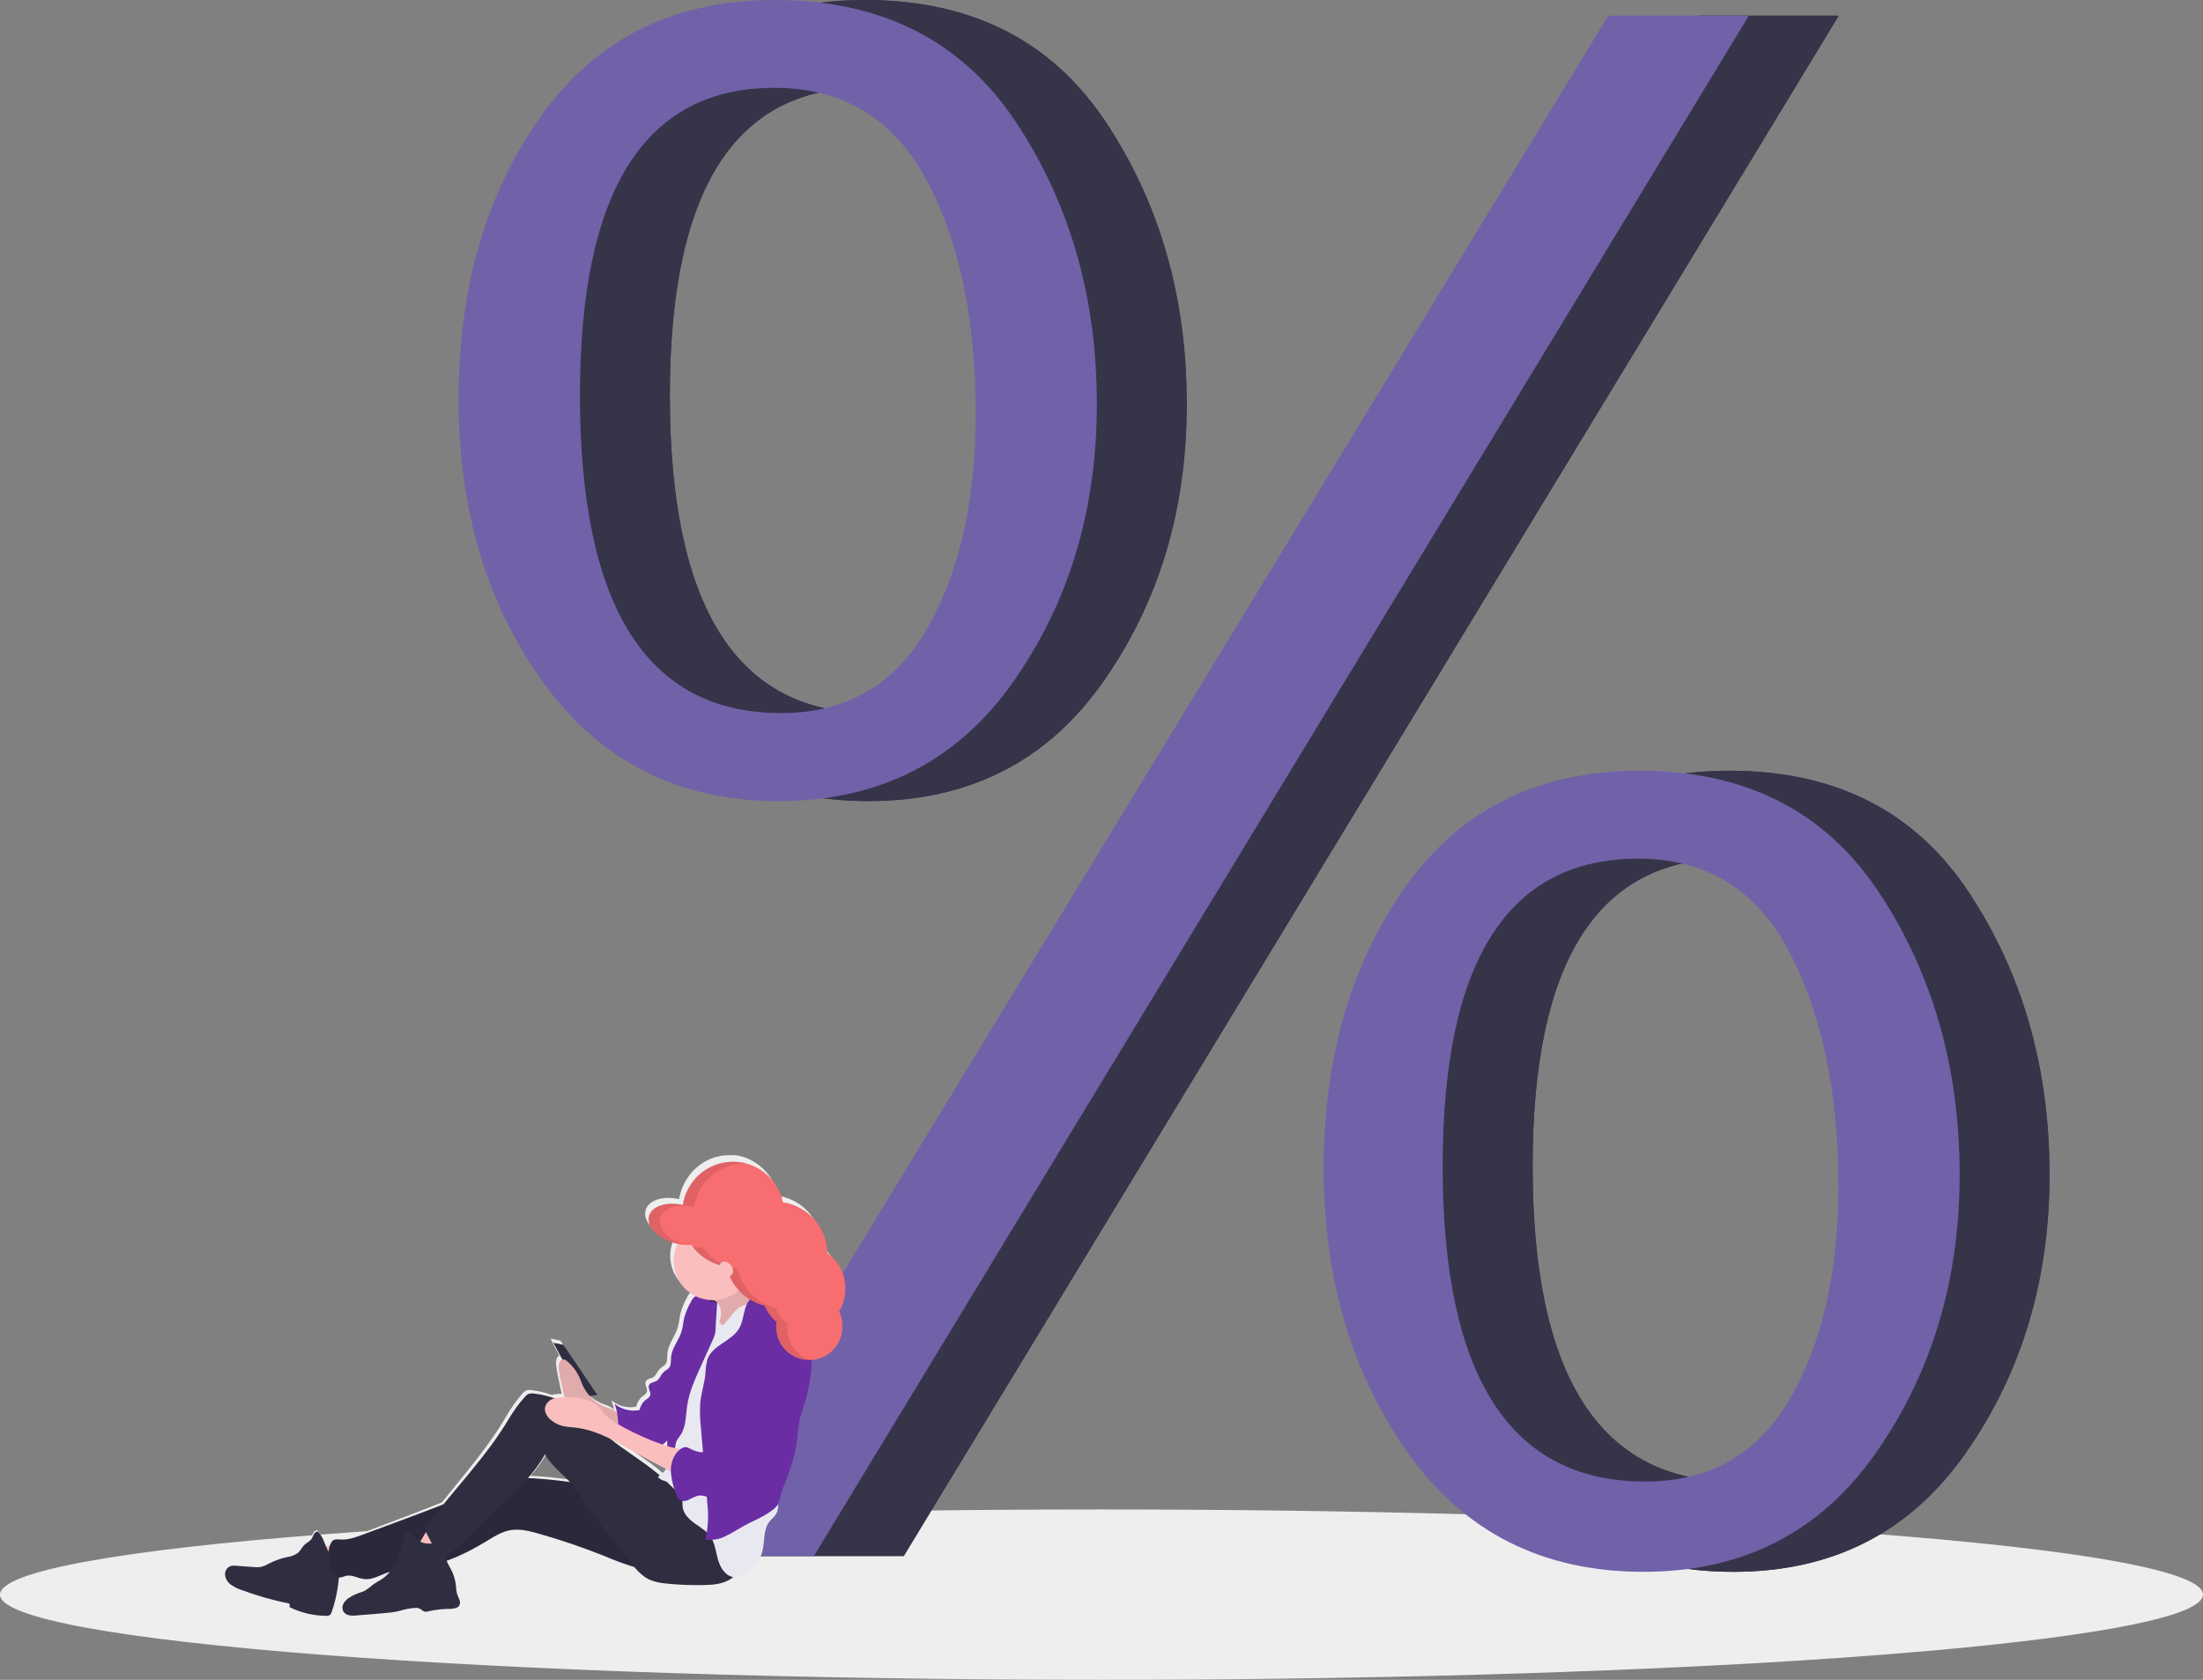 <svg width="236" height="180" viewBox="0 0 236 180" fill="none" xmlns="http://www.w3.org/2000/svg">
<rect x="0" y="0" width="236" height="180" fill="#808080" stroke="none"/>
<path d="M236 170.864C236 173.143 225.203 175.228 207.353 176.837C204.107 177.126 200.628 177.401 196.939 177.66C193.752 177.881 190.411 178.09 186.917 178.287C183.531 178.473 180.016 178.646 176.372 178.805C164.861 179.313 152.136 179.678 138.618 179.86C135.337 179.907 132.013 179.942 128.645 179.967C125.136 179.991 121.588 180.002 117.999 180C52.828 180 0 175.915 0 170.874C0 165.833 52.828 161.747 117.999 161.747C146.057 161.747 171.823 162.507 192.074 163.768L194.289 163.908H194.301C219.812 165.577 236 168.089 236 170.864Z" fill="#EEEEEE"/>
<path d="M93.012 85.843C82.404 85.843 74.043 81.65 67.931 73.265C61.819 64.881 58.762 54.723 58.762 42.793C58.762 30.782 61.718 20.645 67.629 12.382C73.541 4.119 81.879 -0.008 92.645 1.23575e-05C104.061 1.23575e-05 112.663 4.353 118.45 13.06C124.237 21.767 127.131 31.844 127.134 43.291C127.134 54.656 124.138 64.591 118.148 73.095C112.158 81.6 103.779 85.849 93.012 85.843ZM93.323 76.41C100.301 76.41 105.517 73.382 108.97 67.325C112.424 61.268 114.15 53.632 114.15 44.418C114.15 34.161 112.383 25.763 108.849 19.223C105.315 12.684 99.895 9.413 92.589 9.41C78.702 9.41 71.758 20.393 71.758 42.359C71.758 65.062 78.944 76.412 93.316 76.41H93.323ZM96.817 166.735H81.474L181.921 1.681H196.975L96.817 166.735ZM185.68 168.429C174.912 168.429 166.518 164.198 160.497 155.737C154.476 147.276 151.453 137.117 151.428 125.261C151.428 113.331 154.363 103.234 160.233 94.971C166.102 86.708 174.462 82.581 185.31 82.589C196.646 82.589 205.187 86.943 210.935 95.649C216.683 104.356 219.557 114.432 219.559 125.877C219.559 137.168 216.584 147.084 210.633 155.625C204.683 164.167 196.363 168.435 185.674 168.429H185.68ZM185.86 158.755C192.806 158.755 197.994 155.778 201.424 149.824C204.855 143.871 206.57 136.266 206.57 127.01C206.57 117.105 204.834 108.797 201.362 102.088C197.89 95.379 192.482 92.019 185.136 92.009C171.168 92.009 164.184 102.992 164.184 124.958C164.18 147.491 171.403 158.757 185.854 158.755H185.86Z" fill="#3F3D56"/>
<path d="M93.012 85.843C82.404 85.843 74.043 81.65 67.931 73.265C61.819 64.881 58.762 54.723 58.762 42.793C58.762 30.782 61.718 20.645 67.629 12.382C73.541 4.119 81.879 -0.008 92.645 1.23575e-05C104.061 1.23575e-05 112.663 4.353 118.45 13.06C124.237 21.767 127.131 31.844 127.134 43.291C127.134 54.656 124.138 64.591 118.148 73.095C112.158 81.6 103.779 85.849 93.012 85.843ZM93.323 76.41C100.301 76.41 105.517 73.382 108.97 67.325C112.424 61.268 114.15 53.632 114.15 44.418C114.15 34.161 112.383 25.763 108.849 19.223C105.315 12.684 99.895 9.413 92.589 9.41C78.702 9.41 71.758 20.393 71.758 42.359C71.758 65.062 78.944 76.412 93.316 76.41H93.323ZM96.817 166.735H81.474L181.921 1.681H196.975L96.817 166.735ZM185.68 168.429C174.912 168.429 166.518 164.198 160.497 155.737C154.476 147.276 151.453 137.117 151.428 125.261C151.428 113.331 154.363 103.234 160.233 94.971C166.102 86.708 174.462 82.581 185.31 82.589C196.646 82.589 205.187 86.943 210.935 95.649C216.683 104.356 219.557 114.432 219.559 125.877C219.559 137.168 216.584 147.084 210.633 155.625C204.683 164.167 196.363 168.435 185.674 168.429H185.68ZM185.86 158.755C192.806 158.755 197.994 155.778 201.424 149.824C204.855 143.871 206.57 136.266 206.57 127.01C206.57 117.105 204.834 108.797 201.362 102.088C197.89 95.379 192.482 92.019 185.136 92.009C171.168 92.009 164.184 102.992 164.184 124.958C164.18 147.491 171.403 158.757 185.854 158.755H185.86Z" fill="#3F3D56"/>
<path opacity="0.15" d="M93.012 85.843C82.404 85.843 74.043 81.65 67.931 73.265C61.819 64.881 58.762 54.723 58.762 42.793C58.762 30.782 61.718 20.645 67.629 12.382C73.541 4.119 81.879 -0.008 92.645 1.23575e-05C104.061 1.23575e-05 112.663 4.353 118.45 13.06C124.237 21.767 127.131 31.844 127.134 43.291C127.134 54.656 124.138 64.591 118.148 73.095C112.158 81.6 103.779 85.849 93.012 85.843ZM93.323 76.41C100.301 76.41 105.517 73.382 108.97 67.325C112.424 61.268 114.15 53.632 114.15 44.418C114.15 34.161 112.383 25.763 108.849 19.223C105.315 12.684 99.895 9.413 92.589 9.41C78.702 9.41 71.758 20.393 71.758 42.359C71.758 65.062 78.944 76.412 93.316 76.41H93.323ZM96.817 166.735H81.474L181.921 1.681H196.975L96.817 166.735ZM185.68 168.429C174.912 168.429 166.518 164.198 160.497 155.737C154.476 147.276 151.453 137.117 151.428 125.261C151.428 113.331 154.363 103.234 160.233 94.971C166.102 86.708 174.462 82.581 185.31 82.589C196.646 82.589 205.187 86.943 210.935 95.649C216.683 104.356 219.557 114.432 219.559 125.877C219.559 137.168 216.584 147.084 210.633 155.625C204.683 164.167 196.363 168.435 185.674 168.429H185.68ZM185.86 158.755C192.806 158.755 197.994 155.778 201.424 149.824C204.855 143.871 206.57 136.266 206.57 127.01C206.57 117.105 204.834 108.797 201.362 102.088C197.89 95.379 192.482 92.019 185.136 92.009C171.168 92.009 164.184 102.992 164.184 124.958C164.18 147.491 171.403 158.757 185.854 158.755H185.86Z" fill="black"/>
<path d="M83.382 85.843C72.774 85.843 64.414 81.65 58.302 73.265C52.189 64.881 49.133 54.723 49.133 42.793C49.133 30.782 52.089 20.645 58 12.382C63.911 4.119 72.25 -0.008 83.016 1.23575e-05C94.432 1.23575e-05 103.034 4.353 108.821 13.06C114.608 21.767 117.502 31.844 117.504 43.291C117.504 54.656 114.509 64.591 108.519 73.095C102.529 81.6 94.15 85.849 83.382 85.843ZM83.693 76.41C90.672 76.41 95.888 73.382 99.341 67.325C102.794 61.268 104.521 53.632 104.521 44.418C104.521 34.161 102.754 25.763 99.22 19.223C95.686 12.684 90.266 9.413 82.96 9.41C69.073 9.41 62.129 20.393 62.129 42.359C62.129 65.062 69.315 76.412 83.687 76.41H83.693ZM87.188 166.735H71.845L172.292 1.681H187.346L87.188 166.735ZM176.051 168.429C165.283 168.429 156.889 164.198 150.868 155.737C144.846 147.276 141.823 137.117 141.798 125.261C141.798 113.331 144.733 103.234 150.603 94.971C156.473 86.708 164.832 82.581 175.681 82.589C187.017 82.589 195.558 86.943 201.306 95.649C207.053 104.356 209.928 114.432 209.93 125.877C209.93 137.168 206.955 147.084 201.004 155.625C195.054 164.167 186.734 168.435 176.045 168.429H176.051ZM176.231 158.755C183.177 158.755 188.365 155.778 191.795 149.824C195.226 143.871 196.941 136.266 196.941 127.01C196.941 117.105 195.205 108.797 191.733 102.088C188.261 95.379 182.85 92.019 175.501 92.009C161.533 92.009 154.549 102.992 154.549 124.958C154.549 147.491 161.774 158.757 176.225 158.755H176.231Z" fill="#7161A9"/>
<path d="M90.015 137.541C90.021 136.791 89.85 136.049 89.517 135.376C89.183 134.703 88.696 134.118 88.094 133.666C88.02 130.828 85.987 128.509 83.373 128.15C83.171 127.186 82.717 126.292 82.058 125.557C81.399 124.823 80.557 124.274 79.618 123.966V123.966C79.389 123.894 79.155 123.839 78.918 123.802H78.85L78.729 123.786H78.626H78.523H78.39H78.309H78.088C75.421 123.786 73.202 125.817 72.745 128.494C71.02 128.098 69.437 128.611 69.154 129.698C69.082 129.986 69.098 130.289 69.201 130.568C69.493 131.41 70.445 132.214 71.734 132.614L71.902 132.663C71.986 132.688 72.07 132.706 72.154 132.725H72.21C71.736 133.732 71.668 134.882 72.022 135.937C72.376 136.991 73.123 137.871 74.109 138.392C74.07 138.413 74.033 138.437 73.998 138.463C73.838 138.609 73.711 138.786 73.624 138.983C73.313 139.528 73.07 140.109 72.903 140.714C72.779 141.23 72.757 141.772 72.593 142.283C72.31 143.211 71.582 144.025 71.498 145.013C71.461 145.452 71.532 145.969 71.219 146.269C71.14 146.336 71.057 146.397 70.97 146.452C70.75 146.602 70.563 146.796 70.423 147.021C70.331 147.208 70.208 147.378 70.059 147.523C69.776 147.736 69.31 147.715 69.17 148.043C69.03 148.371 69.391 148.758 69.307 149.117C69.238 149.408 68.918 149.541 68.685 149.736C68.424 150.018 68.242 150.362 68.157 150.736C67.692 150.825 67.214 150.811 66.756 150.695C66.297 150.579 65.87 150.363 65.505 150.064C65.63 150.383 65.722 150.714 65.779 151.051C65.409 150.658 64.799 150.544 64.349 150.339C63.767 150.074 63.249 149.69 62.826 149.213L63.64 149.101L60.034 143.654L58.971 143.437L59.925 145.26C59.847 145.298 59.779 145.352 59.725 145.42C59.671 145.487 59.633 145.566 59.615 145.65C59.563 145.852 59.551 146.062 59.577 146.269C59.628 146.758 59.71 147.243 59.823 147.721L60.099 149.002C60.123 149.123 60.153 149.241 60.19 149.358C59.829 149.345 59.469 149.386 59.12 149.479C58.406 149.216 57.661 149.04 56.904 148.956C56.737 148.927 56.566 148.935 56.404 148.981C56.219 149.066 56.058 149.195 55.937 149.358C55.316 150.074 54.764 150.847 54.29 151.667C52.353 155.022 49.767 157.95 47.346 160.984C45.673 161.662 43.988 162.305 42.3 162.943L38.673 164.32C37.949 164.596 37.196 164.877 36.425 164.828C36.077 164.806 35.655 164.754 35.459 165.048C35.363 165.193 35.289 165.352 35.238 165.518C35.111 165.518 34.983 165.549 34.865 165.555H34.843C34.613 164.986 34.414 164.376 33.973 163.961C33.884 163.975 33.8 164.01 33.728 164.064C33.657 164.118 33.6 164.189 33.563 164.271C33.476 164.432 33.423 164.608 33.323 164.757C33.127 165.041 32.789 165.181 32.546 165.422C32.304 165.664 32.151 166.041 31.89 166.276C31.525 166.541 31.096 166.706 30.647 166.756C29.974 166.914 29.325 167.16 28.716 167.487C28.492 167.624 28.252 167.734 28.002 167.815C27.726 167.867 27.444 167.877 27.165 167.843L25.244 167.703C25.073 167.681 24.9 167.688 24.732 167.725C24.534 167.797 24.365 167.933 24.253 168.11C24.14 168.288 24.09 168.497 24.11 168.706C24.133 168.913 24.199 169.114 24.303 169.295C24.408 169.476 24.548 169.634 24.716 169.758C25.049 170.002 25.418 170.193 25.81 170.325C27.479 170.969 29.2 171.471 30.955 171.826V172.213C32.171 172.823 33.513 173.141 34.874 173.141C34.975 173.149 35.075 173.131 35.167 173.089C35.292 172.995 35.38 172.858 35.412 172.705C35.82 171.491 36.078 170.233 36.18 168.957C36.42 168.941 36.655 168.882 36.873 168.78C37.535 168.601 38.191 169.053 38.872 169.127C39.711 169.217 40.491 168.731 41.284 168.431C41.399 168.387 41.514 168.35 41.629 168.313C41.403 168.604 41.136 168.862 40.836 169.078C40.507 169.313 40.137 169.486 39.814 169.731C39.545 169.975 39.257 170.198 38.953 170.396C38.738 170.496 38.517 170.58 38.291 170.65C37.962 170.769 37.65 170.926 37.358 171.117C37.097 171.27 36.876 171.482 36.712 171.736C36.629 171.855 36.578 171.992 36.564 172.136C36.55 172.279 36.573 172.424 36.631 172.556C36.689 172.688 36.78 172.804 36.895 172.891C37.01 172.978 37.146 173.035 37.29 173.055C37.549 173.101 37.814 173.108 38.076 173.076C39.114 172.999 40.149 172.903 41.185 172.81C41.623 172.781 42.058 172.719 42.487 172.625C42.714 172.569 42.938 172.495 43.165 172.436C43.552 172.334 43.949 172.275 44.349 172.259C44.465 172.25 44.582 172.262 44.694 172.293C44.937 172.371 45.107 172.603 45.353 172.665C45.512 172.68 45.673 172.658 45.822 172.6C46.58 172.436 47.353 172.354 48.129 172.355C48.468 172.337 48.866 172.272 49.024 171.959C49.217 171.572 48.894 171.139 48.766 170.721C48.701 170.455 48.666 170.183 48.66 169.91C48.601 169.236 48.407 168.58 48.088 167.982C47.919 167.703 47.777 167.408 47.663 167.103C49.148 166.54 50.569 165.822 51.903 164.961C52.667 164.487 53.457 163.977 54.321 163.803C55.328 163.602 56.366 163.868 57.358 164.153C59.72 164.834 62.043 165.64 64.318 166.57C65.406 167.013 66.494 167.483 67.606 167.808C67.932 168.246 68.325 168.628 68.772 168.941C69.518 169.421 70.429 169.56 71.305 169.628C72.49 169.736 73.679 169.781 74.868 169.762C75.775 169.746 76.711 169.684 77.522 169.272C77.721 169.171 77.907 169.049 78.079 168.907C78.701 169.019 79.338 168.688 79.826 168.263C80.472 167.716 80.938 166.988 81.162 166.174C81.448 165.057 81.228 163.754 81.918 162.841C82.101 162.596 82.341 162.398 82.521 162.151C82.743 161.819 82.852 161.425 82.832 161.027L82.863 160.981C83.019 160.621 83.124 160.242 83.174 159.854C83.255 159.551 83.359 159.254 83.484 158.966C83.835 158.102 84.14 157.221 84.398 156.325C84.578 155.732 84.719 155.127 84.821 154.515C84.896 154.026 84.939 153.534 84.98 153.042C85.029 152.271 85.18 151.511 85.427 150.779C86.041 149.033 86.388 147.205 86.456 145.356C86.456 145.319 86.456 145.285 86.456 145.248C87.359 145.149 88.192 144.719 88.793 144.041C89.393 143.364 89.719 142.487 89.704 141.583C89.705 141.038 89.591 140.5 89.369 140.002C89.798 139.252 90.021 138.404 90.015 137.541V137.541ZM72.437 158.808C72.49 158.997 72.552 159.185 72.614 159.374C72.328 159.093 72.045 158.802 71.756 158.523C71.871 158.557 71.986 158.594 72.098 158.634C72.217 158.681 72.332 158.74 72.44 158.808H72.437ZM71.044 157.879C69.347 156.412 67.383 155.273 65.645 153.856C66.578 154.323 67.51 154.865 68.443 155.385C69.528 156.004 70.627 156.596 71.738 157.161C71.555 157.436 71.323 157.676 71.054 157.867L71.044 157.879ZM71.769 154.184L71.85 154.1C71.85 154.307 71.85 154.502 71.85 154.679C71.697 154.629 71.539 154.58 71.393 154.524C71.527 154.415 71.653 154.297 71.772 154.171L71.769 154.184ZM56.826 158.158C57.525 157.371 58.133 156.508 58.639 155.586C59.31 156.759 60.404 157.604 61.337 158.585C59.838 158.374 58.337 158.21 56.829 158.145L56.826 158.158Z" fill="#EEEEEE"/>
<path d="M59.285 143.887L60.355 144.104L63.999 149.478L62.389 149.694L59.285 143.887Z" fill="#2F2E41"/>
<path d="M33.303 165.699C33.592 166.649 33.949 167.578 34.37 168.478C35.582 168.227 36.774 167.889 37.937 167.469C37.712 167.121 37.465 166.788 37.197 166.471C36.91 166.156 36.569 165.895 36.188 165.702C35.818 165.542 35.36 165.662 34.965 165.684C34.411 165.704 33.857 165.709 33.303 165.699Z" fill="#FBBEBE"/>
<path d="M36.167 167.136C35.564 166.948 35.194 166.341 34.949 165.756C34.703 165.171 34.504 164.534 34.038 164.104C33.949 164.118 33.865 164.153 33.793 164.207C33.722 164.261 33.664 164.332 33.627 164.413C33.537 164.568 33.484 164.744 33.382 164.893C33.189 165.171 32.847 165.307 32.601 165.546C32.355 165.784 32.203 166.146 31.939 166.384C31.572 166.647 31.144 166.811 30.695 166.861C30.017 167.014 29.363 167.255 28.749 167.579C28.521 167.71 28.279 167.814 28.027 167.888C27.75 167.941 27.465 167.95 27.185 167.916L25.248 167.777C25.076 167.756 24.901 167.764 24.732 167.802C24.534 167.87 24.366 168.002 24.253 168.177C24.14 168.352 24.09 168.56 24.11 168.767C24.136 168.973 24.204 169.172 24.311 169.351C24.418 169.529 24.561 169.683 24.732 169.804C25.069 170.043 25.439 170.231 25.832 170.361C27.52 170.992 29.256 171.486 31.025 171.837V172.217C32.254 172.823 33.605 173.14 34.977 173.146C35.083 173.155 35.19 173.137 35.287 173.093C35.413 173.001 35.502 172.867 35.536 172.716C36.001 171.364 36.272 169.953 36.341 168.526C36.377 168.165 36.35 167.8 36.261 167.449C36.155 167.102 36.516 167.248 36.18 167.112" fill="#2F2E41"/>
<path d="M73.314 159.877C67.573 160.224 61.903 158.545 56.152 158.365C55.438 158.322 54.722 158.368 54.02 158.502C53.288 158.697 52.579 158.971 51.906 159.319C48.826 160.747 45.636 161.931 42.45 163.114L38.795 164.471C38.061 164.74 37.306 165.016 36.525 164.969C36.177 164.948 35.751 164.895 35.552 165.186C34.959 166.063 35.242 167.354 35.633 168.34C35.761 168.649 35.975 169.005 36.317 169.043C36.559 169.026 36.796 168.966 37.017 168.866C37.682 168.69 38.347 169.136 39.031 169.207C39.879 169.297 40.666 168.817 41.465 168.522C42.789 168.036 44.237 168.051 45.63 167.819C47.968 167.432 50.131 166.351 52.158 165.118C52.929 164.65 53.712 164.149 54.595 163.978C55.611 163.78 56.659 164.04 57.657 164.322C60.035 164.993 62.377 165.788 64.672 166.704C65.867 167.221 67.092 167.666 68.34 168.036C71.061 168.75 73.94 168.583 76.559 167.559C77.492 167.197 78.474 166.558 78.527 165.57C78.558 165.007 78.12 164.511 77.827 164.022C77.638 163.712 77.451 163.402 77.246 163.108C76.258 161.67 75.058 159.772 73.314 159.877Z" fill="#2F2E41"/>
<path opacity="0.1" d="M73.314 159.877C67.573 160.224 61.903 158.545 56.152 158.365C55.438 158.322 54.722 158.368 54.02 158.502C53.288 158.697 52.579 158.971 51.906 159.319C48.826 160.747 45.636 161.931 42.45 163.114L38.795 164.471C38.061 164.74 37.306 165.016 36.525 164.969C36.177 164.948 35.751 164.895 35.552 165.186C34.959 166.063 35.242 167.354 35.633 168.34C35.761 168.649 35.975 169.005 36.317 169.043C36.559 169.026 36.796 168.966 37.017 168.866C37.682 168.69 38.347 169.136 39.031 169.207C39.879 169.297 40.666 168.817 41.465 168.522C42.789 168.036 44.237 168.051 45.63 167.819C47.968 167.432 50.131 166.351 52.158 165.118C52.929 164.65 53.712 164.149 54.595 163.978C55.611 163.78 56.659 164.04 57.657 164.322C60.035 164.993 62.377 165.788 64.672 166.704C65.867 167.221 67.092 167.666 68.34 168.036C71.061 168.75 73.94 168.583 76.559 167.559C77.492 167.197 78.474 166.558 78.527 165.57C78.558 165.007 78.12 164.511 77.827 164.022C77.638 163.712 77.451 163.402 77.246 163.108C76.258 161.67 75.058 159.772 73.314 159.877Z" fill="black"/>
<path d="M44.318 165.981C45.218 166.285 46.125 166.566 47.037 166.824C47.55 165.984 48.509 165.401 48.726 164.444C48.739 164.402 48.739 164.358 48.726 164.317C48.703 164.276 48.667 164.243 48.624 164.224C47.968 163.863 47.24 163.652 46.493 163.604C45.902 163.567 45.634 164.18 45.367 164.611C45.273 164.785 44.558 166.062 44.318 165.981Z" fill="#FBBEBE"/>
<path d="M45.556 165.371C45.288 165.326 45.032 165.227 44.804 165.078C44.577 164.929 44.383 164.734 44.235 164.507C44.108 164.287 43.974 163.99 43.719 164.005C43.465 164.021 43.377 164.299 43.325 164.532C43.153 165.399 42.904 166.25 42.582 167.074C42.257 167.901 41.707 168.62 40.993 169.152C40.661 169.381 40.291 169.555 39.965 169.796C39.693 170.038 39.402 170.258 39.094 170.453C38.878 170.552 38.655 170.634 38.426 170.701C38.091 170.817 37.771 170.972 37.472 171.162C37.21 171.315 36.987 171.527 36.822 171.782C36.743 171.911 36.696 172.057 36.686 172.208C36.677 172.359 36.704 172.511 36.766 172.649C36.833 172.761 36.923 172.858 37.031 172.933C37.138 173.008 37.259 173.06 37.388 173.085C37.65 173.129 37.917 173.135 38.181 173.104C39.228 173.027 40.272 172.934 41.317 172.841C41.759 172.814 42.198 172.754 42.632 172.661C42.862 172.605 43.085 172.531 43.312 172.472C43.704 172.373 44.105 172.315 44.509 172.299C44.626 172.29 44.744 172.302 44.857 172.333C45.099 172.41 45.27 172.643 45.519 172.698C45.679 172.715 45.841 172.694 45.992 172.636C46.756 172.475 47.535 172.394 48.316 172.395C48.658 172.376 49.062 172.311 49.218 172.005C49.414 171.624 49.09 171.196 48.96 170.788C48.895 170.526 48.859 170.258 48.851 169.988C48.792 169.323 48.596 168.677 48.276 168.09C48.009 167.601 47.654 167.062 47.831 166.542C47.927 166.379 47.987 166.199 48.009 166.012C47.965 165.173 46.029 165.482 45.556 165.371Z" fill="#2F2E41"/>
<path d="M64.703 150.697C63.685 150.25 62.869 149.443 62.413 148.433C62.32 148.217 62.239 147.991 62.149 147.771C61.846 147.044 61.377 146.397 60.78 145.882C60.716 145.812 60.638 145.756 60.55 145.72C60.463 145.683 60.368 145.665 60.273 145.668C60.181 145.695 60.098 145.747 60.033 145.816C59.967 145.886 59.921 145.972 59.9 146.065C59.847 146.267 59.833 146.477 59.859 146.684C59.913 147.164 59.996 147.641 60.108 148.111L60.388 149.375C60.424 149.569 60.482 149.758 60.562 149.938C60.682 150.15 60.84 150.338 61.029 150.492C61.284 150.728 61.542 150.954 61.804 151.174C61.948 151.303 62.105 151.418 62.273 151.514C62.549 151.644 62.844 151.73 63.147 151.768C64.289 151.979 65.449 152.282 66.41 153.007C66.41 153.007 66.41 152.161 66.389 152.078C66.377 151.833 66.293 151.597 66.146 151.4C65.785 151.013 65.163 150.898 64.703 150.697Z" fill="#FBBEBE"/>
<path opacity="0.1" d="M64.703 150.697C63.685 150.25 62.869 149.443 62.413 148.433C62.32 148.217 62.239 147.991 62.149 147.771C61.846 147.044 61.377 146.397 60.78 145.882C60.716 145.812 60.638 145.756 60.55 145.72C60.463 145.683 60.368 145.665 60.273 145.668C60.181 145.695 60.098 145.747 60.033 145.816C59.967 145.886 59.921 145.972 59.9 146.065C59.847 146.267 59.833 146.477 59.859 146.684C59.913 147.164 59.996 147.641 60.108 148.111L60.388 149.375C60.424 149.569 60.482 149.758 60.562 149.938C60.682 150.15 60.84 150.338 61.029 150.492C61.284 150.728 61.542 150.954 61.804 151.174C61.948 151.303 62.105 151.418 62.273 151.514C62.549 151.644 62.844 151.73 63.147 151.768C64.289 151.979 65.449 152.282 66.41 153.007C66.41 153.007 66.41 152.161 66.389 152.078C66.377 151.833 66.293 151.597 66.146 151.4C65.785 151.013 65.163 150.898 64.703 150.697Z" fill="black"/>
<path d="M76.381 141.042C77.152 141.042 77.777 140.415 77.777 139.642C77.777 138.87 77.152 138.243 76.381 138.243C75.61 138.243 74.985 138.87 74.985 139.642C74.985 140.415 75.61 141.042 76.381 141.042Z" fill="#2F2E41"/>
<path d="M75.516 138.8C75.141 138.715 74.748 138.771 74.412 138.958C74.251 139.1 74.123 139.275 74.036 139.472C73.722 140.006 73.477 140.578 73.308 141.174C73.184 141.685 73.162 142.217 72.997 142.722C72.711 143.65 71.977 144.439 71.893 145.408C71.856 145.842 71.927 146.352 71.61 146.646C71.531 146.712 71.447 146.771 71.358 146.823C71.137 146.97 70.95 147.162 70.808 147.386C70.713 147.587 70.581 147.769 70.419 147.922C70.133 148.132 69.663 148.11 69.523 148.435C69.383 148.76 69.744 149.138 69.66 149.491C69.592 149.779 69.268 149.912 69.038 150.11C68.776 150.386 68.593 150.727 68.506 151.097C68.039 151.185 67.558 151.171 67.097 151.056C66.636 150.941 66.206 150.728 65.835 150.432C66.224 151.388 66.233 152.444 66.249 153.475C66.293 153.804 66.205 154.138 66.003 154.403C67.116 154.428 68.198 154.713 69.284 154.97C69.748 155.124 70.25 155.124 70.715 154.97C70.963 154.837 71.185 154.66 71.371 154.45C71.962 153.852 72.581 153.211 72.724 152.379C72.761 151.91 72.77 151.44 72.749 150.97C72.806 150.391 72.926 149.819 73.106 149.265C73.418 148.115 73.627 146.939 73.728 145.752C73.793 145.018 74.428 144.43 74.764 143.774C75.386 142.536 76.039 141.251 76.089 139.865C76.132 139.413 75.977 138.859 75.516 138.8Z" fill="#6A2DA4"/>
<path opacity="0.1" d="M75.516 138.8C75.141 138.715 74.748 138.771 74.412 138.958C74.251 139.1 74.123 139.275 74.036 139.472C73.722 140.006 73.477 140.578 73.308 141.174C73.184 141.685 73.162 142.217 72.997 142.722C72.711 143.65 71.977 144.439 71.893 145.408C71.856 145.842 71.927 146.352 71.61 146.646C71.531 146.712 71.447 146.771 71.358 146.823C71.137 146.97 70.95 147.162 70.808 147.386C70.713 147.587 70.581 147.769 70.419 147.922C70.133 148.132 69.663 148.11 69.523 148.435C69.383 148.76 69.744 149.138 69.66 149.491C69.592 149.779 69.268 149.912 69.038 150.11C68.776 150.386 68.593 150.727 68.506 151.097C68.039 151.185 67.558 151.171 67.097 151.056C66.636 150.941 66.206 150.728 65.835 150.432C66.224 151.388 66.233 152.444 66.249 153.475C66.293 153.804 66.205 154.138 66.003 154.403C67.116 154.428 68.198 154.713 69.284 154.97C69.748 155.124 70.25 155.124 70.715 154.97C70.963 154.837 71.185 154.66 71.371 154.45C71.962 153.852 72.581 153.211 72.724 152.379C72.761 151.91 72.77 151.44 72.749 150.97C72.806 150.391 72.926 149.819 73.106 149.265C73.418 148.115 73.627 146.939 73.728 145.752C73.793 145.018 74.428 144.43 74.764 143.774C75.386 142.536 76.039 141.251 76.089 139.865C76.132 139.413 75.977 138.859 75.516 138.8Z" fill="#6A2DA4"/>
<path d="M74.227 161.074C73.029 160.507 72.156 159.451 71.189 158.547C69.341 156.819 67.084 155.599 65.144 153.98C63.859 152.908 62.709 151.66 61.294 150.762C60.05 149.972 58.638 149.479 57.17 149.323C57.003 149.293 56.831 149.302 56.667 149.347C56.481 149.43 56.32 149.558 56.197 149.719C55.57 150.422 55.013 151.185 54.534 151.995C52.074 156.15 48.582 159.646 45.687 163.514C45.594 163.605 45.539 163.727 45.533 163.857C45.526 163.987 45.569 164.114 45.653 164.214L46.24 165.362C46.57 166.003 47.099 166.753 47.795 166.626C48.115 166.534 48.401 166.352 48.619 166.102L51.262 163.585L54.033 160.947C55.656 159.399 57.307 157.819 58.368 155.844C59.195 157.271 60.663 158.206 61.67 159.516C62.053 160.012 62.364 160.56 62.706 161.086C63.256 161.931 63.878 162.724 64.5 163.514L67.681 167.555C68.082 168.13 68.58 168.633 69.152 169.041C69.904 169.515 70.822 169.642 71.708 169.719C72.902 169.828 74.101 169.871 75.299 169.849C76.214 169.834 77.165 169.775 77.974 169.369C78.782 168.964 79.469 168.131 79.426 167.223C79.376 166.748 79.22 166.29 78.969 165.883C77.846 163.808 76.36 162.074 74.227 161.074Z" fill="#2F2E41"/>
<path d="M77.232 141.681C77.824 141.681 78.304 141.2 78.304 140.607C78.304 140.014 77.824 139.533 77.232 139.533C76.639 139.533 76.159 140.014 76.159 140.607C76.159 141.2 76.639 141.681 77.232 141.681Z" fill="#E8E8F0"/>
<path d="M77.021 139.808C77.263 140.288 77.306 140.844 77.139 141.355C76.973 141.858 76.741 142.337 76.449 142.779C76.197 143.236 75.896 143.663 75.55 144.054C77.207 144.135 78.815 143.488 80.276 142.702C81.454 142.083 82.629 141.293 83.257 140.114C83.07 140.158 82.876 140.163 82.687 140.129C82.498 140.094 82.319 140.021 82.16 139.913C81.844 139.694 81.56 139.431 81.317 139.133L80.487 138.204C80.291 138.001 80.119 137.775 79.974 137.533C79.793 137.203 79.716 136.827 79.754 136.452C79.423 136.797 79.054 137.102 78.653 137.362C78.059 137.749 77.41 138.028 76.81 138.409C76.598 138.545 76.129 138.765 76.25 139.028C76.371 139.291 76.853 139.511 77.021 139.808Z" fill="#FBBEBE"/>
<path opacity="0.1" d="M77.021 139.808C77.263 140.288 77.306 140.844 77.139 141.355C76.973 141.858 76.741 142.337 76.449 142.779C76.197 143.236 75.896 143.663 75.55 144.054C77.207 144.135 78.815 143.488 80.276 142.702C81.454 142.083 82.629 141.293 83.257 140.114C83.07 140.158 82.876 140.163 82.687 140.129C82.498 140.094 82.319 140.021 82.16 139.913C81.844 139.694 81.56 139.431 81.317 139.133L80.487 138.204C80.291 138.001 80.119 137.775 79.974 137.533C79.793 137.203 79.716 136.827 79.754 136.452C79.423 136.797 79.054 137.102 78.653 137.362C78.059 137.749 77.41 138.028 76.81 138.409C76.598 138.545 76.129 138.765 76.25 139.028C76.371 139.291 76.853 139.511 77.021 139.808Z" fill="black"/>
<path d="M77.041 139.969C76.874 140.204 76.784 140.486 76.784 140.775C76.784 141.064 76.874 141.345 77.041 141.581C77.088 141.64 77.266 142.008 77.353 142.011C77.426 142.005 77.494 141.971 77.542 141.915C77.918 141.525 78.269 141.111 78.594 140.677C78.922 140.238 79.396 139.929 79.932 139.805C80.582 139.703 81.207 140.046 81.777 140.374C82.022 140.495 82.235 140.671 82.399 140.888C82.519 141.103 82.59 141.342 82.608 141.587C82.771 143.063 82.833 144.547 82.794 146.031C82.825 147.101 82.754 148.171 82.583 149.228C82.477 149.773 82.318 150.305 82.244 150.856C82.189 151.341 82.167 151.829 82.178 152.317V154.359C82.165 154.733 82.192 155.108 82.259 155.476C82.388 155.916 82.538 156.349 82.71 156.773C82.862 157.278 82.966 157.796 83.021 158.32L83.301 160.434C83.392 161.103 83.457 161.83 83.049 162.365C82.869 162.61 82.626 162.802 82.427 163.043C81.727 163.928 81.96 165.212 81.649 166.311C81.419 167.117 80.948 167.835 80.299 168.369C79.804 168.787 79.163 169.118 78.522 168.988C77.661 168.827 77.141 167.933 76.905 167.088C76.668 166.243 76.593 165.321 76.074 164.612C75.657 164.027 75.013 163.662 74.431 163.244C73.849 162.826 73.277 162.291 73.149 161.585C73.093 161.276 73.127 160.966 73.096 160.657C73.05 160.263 72.898 159.888 72.656 159.572C72.414 159.256 72.091 159.011 71.721 158.862C71.279 158.692 70.732 158.63 70.477 158.243C71.11 157.847 71.572 157.23 71.771 156.513C71.964 155.807 72.069 155.079 72.082 154.347L72.231 151.89C72.297 150.791 72.328 149.702 72.813 148.714C73.031 148.275 73.302 147.86 73.526 147.424C73.826 146.812 74.082 146.179 74.291 145.53C74.643 144.524 74.997 143.515 75.312 142.497C75.437 142.004 75.626 141.529 75.872 141.083C76.161 140.619 76.544 140.062 77.041 139.969Z" fill="#E8E8F0"/>
<path d="M71.544 155.933L72.199 155.954L72.339 154.973C72.358 154.777 72.404 154.584 72.476 154.401C72.585 154.207 72.711 154.024 72.853 153.853C73.499 152.949 73.452 151.748 73.611 150.65C73.823 149.186 74.441 147.811 75.052 146.462L76.325 143.649C76.438 143.417 76.529 143.176 76.596 142.928C76.651 142.654 76.678 142.375 76.674 142.095C76.674 141.662 76.817 140.08 76.827 139.644C76.827 139.483 76.471 139.573 76.396 139.43C76.237 139.121 76.019 139.963 75.72 140.148C75.437 140.362 75.232 140.661 75.133 140.999C74.859 141.708 74.69 142.454 74.435 143.166C74.21 143.895 73.801 144.555 73.246 145.082C72.988 145.311 72.685 145.49 72.439 145.732C71.647 146.508 71.572 147.734 71.544 148.827C71.525 149.504 71.397 155.933 71.544 155.933Z" fill="#6A2DA4"/>
<path d="M80.939 138.795C80.318 139.043 79.957 139.724 79.78 140.386C79.603 141.049 79.529 141.748 79.187 142.336C78.392 143.717 76.364 144.119 75.801 145.611C75.658 146.115 75.582 146.636 75.575 147.159C75.475 148.227 75.121 149.261 75.015 150.329C74.961 151.16 74.98 151.994 75.074 152.821L75.786 161.25C75.924 162.492 75.851 163.747 75.571 164.965C76.301 165.07 77.045 164.947 77.702 164.615C78.37 164.306 78.979 163.897 79.619 163.544C80.722 162.925 81.939 162.507 82.902 161.687C83.077 161.551 83.227 161.387 83.346 161.201C83.501 160.846 83.605 160.472 83.657 160.089C83.739 159.791 83.843 159.499 83.968 159.216C84.324 158.367 84.635 157.499 84.899 156.616C85.08 156.031 85.222 155.434 85.325 154.83C85.403 154.35 85.443 153.864 85.487 153.381C85.536 152.622 85.688 151.872 85.937 151.153C86.553 149.436 86.902 147.635 86.971 145.813C86.993 145.549 86.975 145.284 86.918 145.026C86.811 144.714 86.667 144.414 86.49 144.135C86.195 143.581 86.018 142.971 85.738 142.411C85.117 141.142 84.002 140.179 82.837 139.371C82.24 138.978 81.585 138.551 80.939 138.795Z" fill="#6A2DA4"/>
<path d="M66.099 152.549C65.594 152.286 65.136 151.94 64.746 151.527C64.569 151.319 64.435 151.087 64.242 150.882C63.785 150.397 63.193 150.06 62.541 149.916C61.894 149.774 61.232 149.71 60.57 149.727C60.127 149.696 59.683 149.75 59.26 149.885C59.048 149.954 58.857 150.075 58.705 150.238C58.553 150.4 58.444 150.599 58.39 150.814C58.293 151.341 58.639 151.852 59.052 152.187C59.437 152.5 59.889 152.719 60.374 152.828C60.769 152.896 61.167 152.943 61.568 152.967C63.919 153.212 66.018 154.485 68.076 155.647C69.886 156.666 71.731 157.619 73.612 158.507C73.686 157.946 73.717 157.381 73.705 156.815C73.705 156.394 73.674 155.749 73.273 155.502C72.806 155.21 72.029 155.145 71.513 154.972C70.301 154.578 69.117 154.102 67.971 153.547C67.321 153.234 66.699 152.902 66.099 152.549Z" fill="#FBBEBE"/>
<path d="M76.359 139.317C78.674 139.317 80.552 137.441 80.552 135.126C80.552 132.811 78.674 130.935 76.359 130.935C74.043 130.935 72.165 132.811 72.165 135.126C72.165 137.441 74.043 139.317 76.359 139.317Z" fill="#FBBEBE"/>
<path d="M82.167 143.544C81.834 144.01 81.562 144.517 81.356 145.052C80.838 146.114 80.027 147.024 79.623 148.148C79.194 149.315 79.21 150.705 78.38 151.625C78.214 151.764 78.088 151.946 78.017 152.151C78.012 152.279 77.997 152.406 77.973 152.532C77.855 152.866 77.305 152.882 77.203 153.222C77.175 153.321 77.203 153.43 77.153 153.532C77.07 153.752 76.781 153.783 76.585 153.916C76.178 154.191 76.274 154.829 75.964 155.226C75.837 155.373 75.674 155.484 75.491 155.548C75.308 155.612 75.111 155.627 74.92 155.591C74.539 155.511 74.172 155.374 73.833 155.185C73.713 155.118 73.581 155.077 73.444 155.065C73.282 155.068 73.125 155.121 72.994 155.216C72.22 155.705 71.857 156.678 71.863 157.594C71.918 158.511 72.135 159.41 72.506 160.25C72.55 160.396 72.623 160.531 72.721 160.647C72.975 160.916 73.422 160.873 73.764 160.721C74.084 160.532 74.425 160.381 74.78 160.269C75.426 160.151 76.06 160.597 76.715 160.56C77.195 160.487 77.646 160.289 78.023 159.984C78.689 159.582 79.284 159.074 79.788 158.483C80.073 158.108 80.285 157.681 80.536 157.281C80.858 156.791 81.21 156.321 81.592 155.876L84.006 152.931C84.248 152.653 84.466 152.353 84.655 152.037C84.873 151.608 85.043 151.158 85.162 150.693C85.42 149.917 85.588 149.114 85.662 148.3C85.674 147.625 85.615 146.952 85.485 146.29C85.404 145.632 85.229 144.989 84.966 144.38C84.428 143.296 83.152 142.398 82.167 143.544Z" fill="#6A2DA4"/>
<path d="M90.564 138.076C90.568 137.333 90.393 136.599 90.056 135.936C89.719 135.273 89.228 134.698 88.624 134.261C88.606 132.941 88.118 131.671 87.246 130.676C86.374 129.681 85.176 129.027 83.865 128.83C83.611 127.58 82.923 126.459 81.92 125.665C80.918 124.87 79.666 124.454 78.385 124.488C77.104 124.523 75.877 125.006 74.919 125.853C73.961 126.7 73.334 127.856 73.149 129.118C71.408 128.728 69.816 129.235 69.527 130.303C69.216 131.42 70.459 132.726 72.3 133.221C72.876 133.383 73.478 133.443 74.075 133.397C74.503 134.023 75.058 134.553 75.703 134.952C76.349 135.352 77.071 135.613 77.824 135.718C78.045 136.728 78.545 137.656 79.267 138.397C79.99 139.139 80.906 139.666 81.912 139.917C82.191 140.587 82.623 141.183 83.175 141.656C83.175 141.786 83.153 141.919 83.153 142.056C83.133 142.531 83.21 143.006 83.379 143.452C83.548 143.897 83.806 144.304 84.137 144.647C84.468 144.991 84.865 145.264 85.305 145.451C85.745 145.638 86.219 145.734 86.697 145.734C87.175 145.734 87.649 145.638 88.089 145.451C88.529 145.264 88.926 144.991 89.257 144.647C89.588 144.304 89.846 143.897 90.015 143.452C90.184 143.006 90.261 142.531 90.241 142.056C90.241 141.522 90.126 140.994 89.902 140.508C90.339 139.772 90.568 138.932 90.564 138.076V138.076Z" fill="#F86D70"/>
<path opacity="0.1" d="M70.72 130.512C71.009 129.443 72.585 128.934 74.34 129.325C74.544 128.041 75.197 126.871 76.182 126.021C77.167 125.17 78.422 124.694 79.725 124.677C79.847 124.677 79.968 124.677 80.086 124.677C79.582 124.524 79.059 124.446 78.532 124.448C77.229 124.465 75.974 124.941 74.989 125.792C74.004 126.642 73.351 127.812 73.147 129.096C71.407 128.705 69.816 129.213 69.527 130.282C69.216 131.401 70.459 132.709 72.299 133.204C72.641 133.299 72.992 133.359 73.346 133.384C71.599 132.876 70.425 131.606 70.72 130.512Z" fill="black"/>
<path opacity="0.1" d="M84.326 142.284C84.326 142.147 84.326 142.014 84.348 141.881C83.796 141.409 83.364 140.814 83.086 140.145C82.08 139.89 81.165 139.362 80.443 138.62C79.721 137.878 79.221 136.95 78.998 135.941C78.245 135.836 77.522 135.575 76.876 135.175C76.23 134.775 75.676 134.245 75.248 133.619C74.9 133.647 74.55 133.637 74.204 133.591C74.633 134.168 75.174 134.654 75.794 135.021C76.415 135.387 77.102 135.628 77.816 135.727C78.037 136.737 78.537 137.665 79.259 138.407C79.982 139.15 80.898 139.676 81.904 139.928C82.183 140.598 82.615 141.194 83.166 141.668C83.166 141.798 83.145 141.931 83.145 142.067C83.129 143.016 83.491 143.933 84.151 144.617C84.812 145.301 85.717 145.698 86.67 145.72C85.975 145.453 85.378 144.98 84.959 144.366C84.54 143.752 84.319 143.026 84.326 142.284Z" fill="black"/>
<path d="M78.314 136.668C78.598 136.452 78.595 135.969 78.308 135.589C78.021 135.21 77.558 135.077 77.274 135.294C76.99 135.51 76.993 135.993 77.28 136.373C77.567 136.752 78.03 136.885 78.314 136.668Z" fill="#FBBEBE"/>
</svg>
